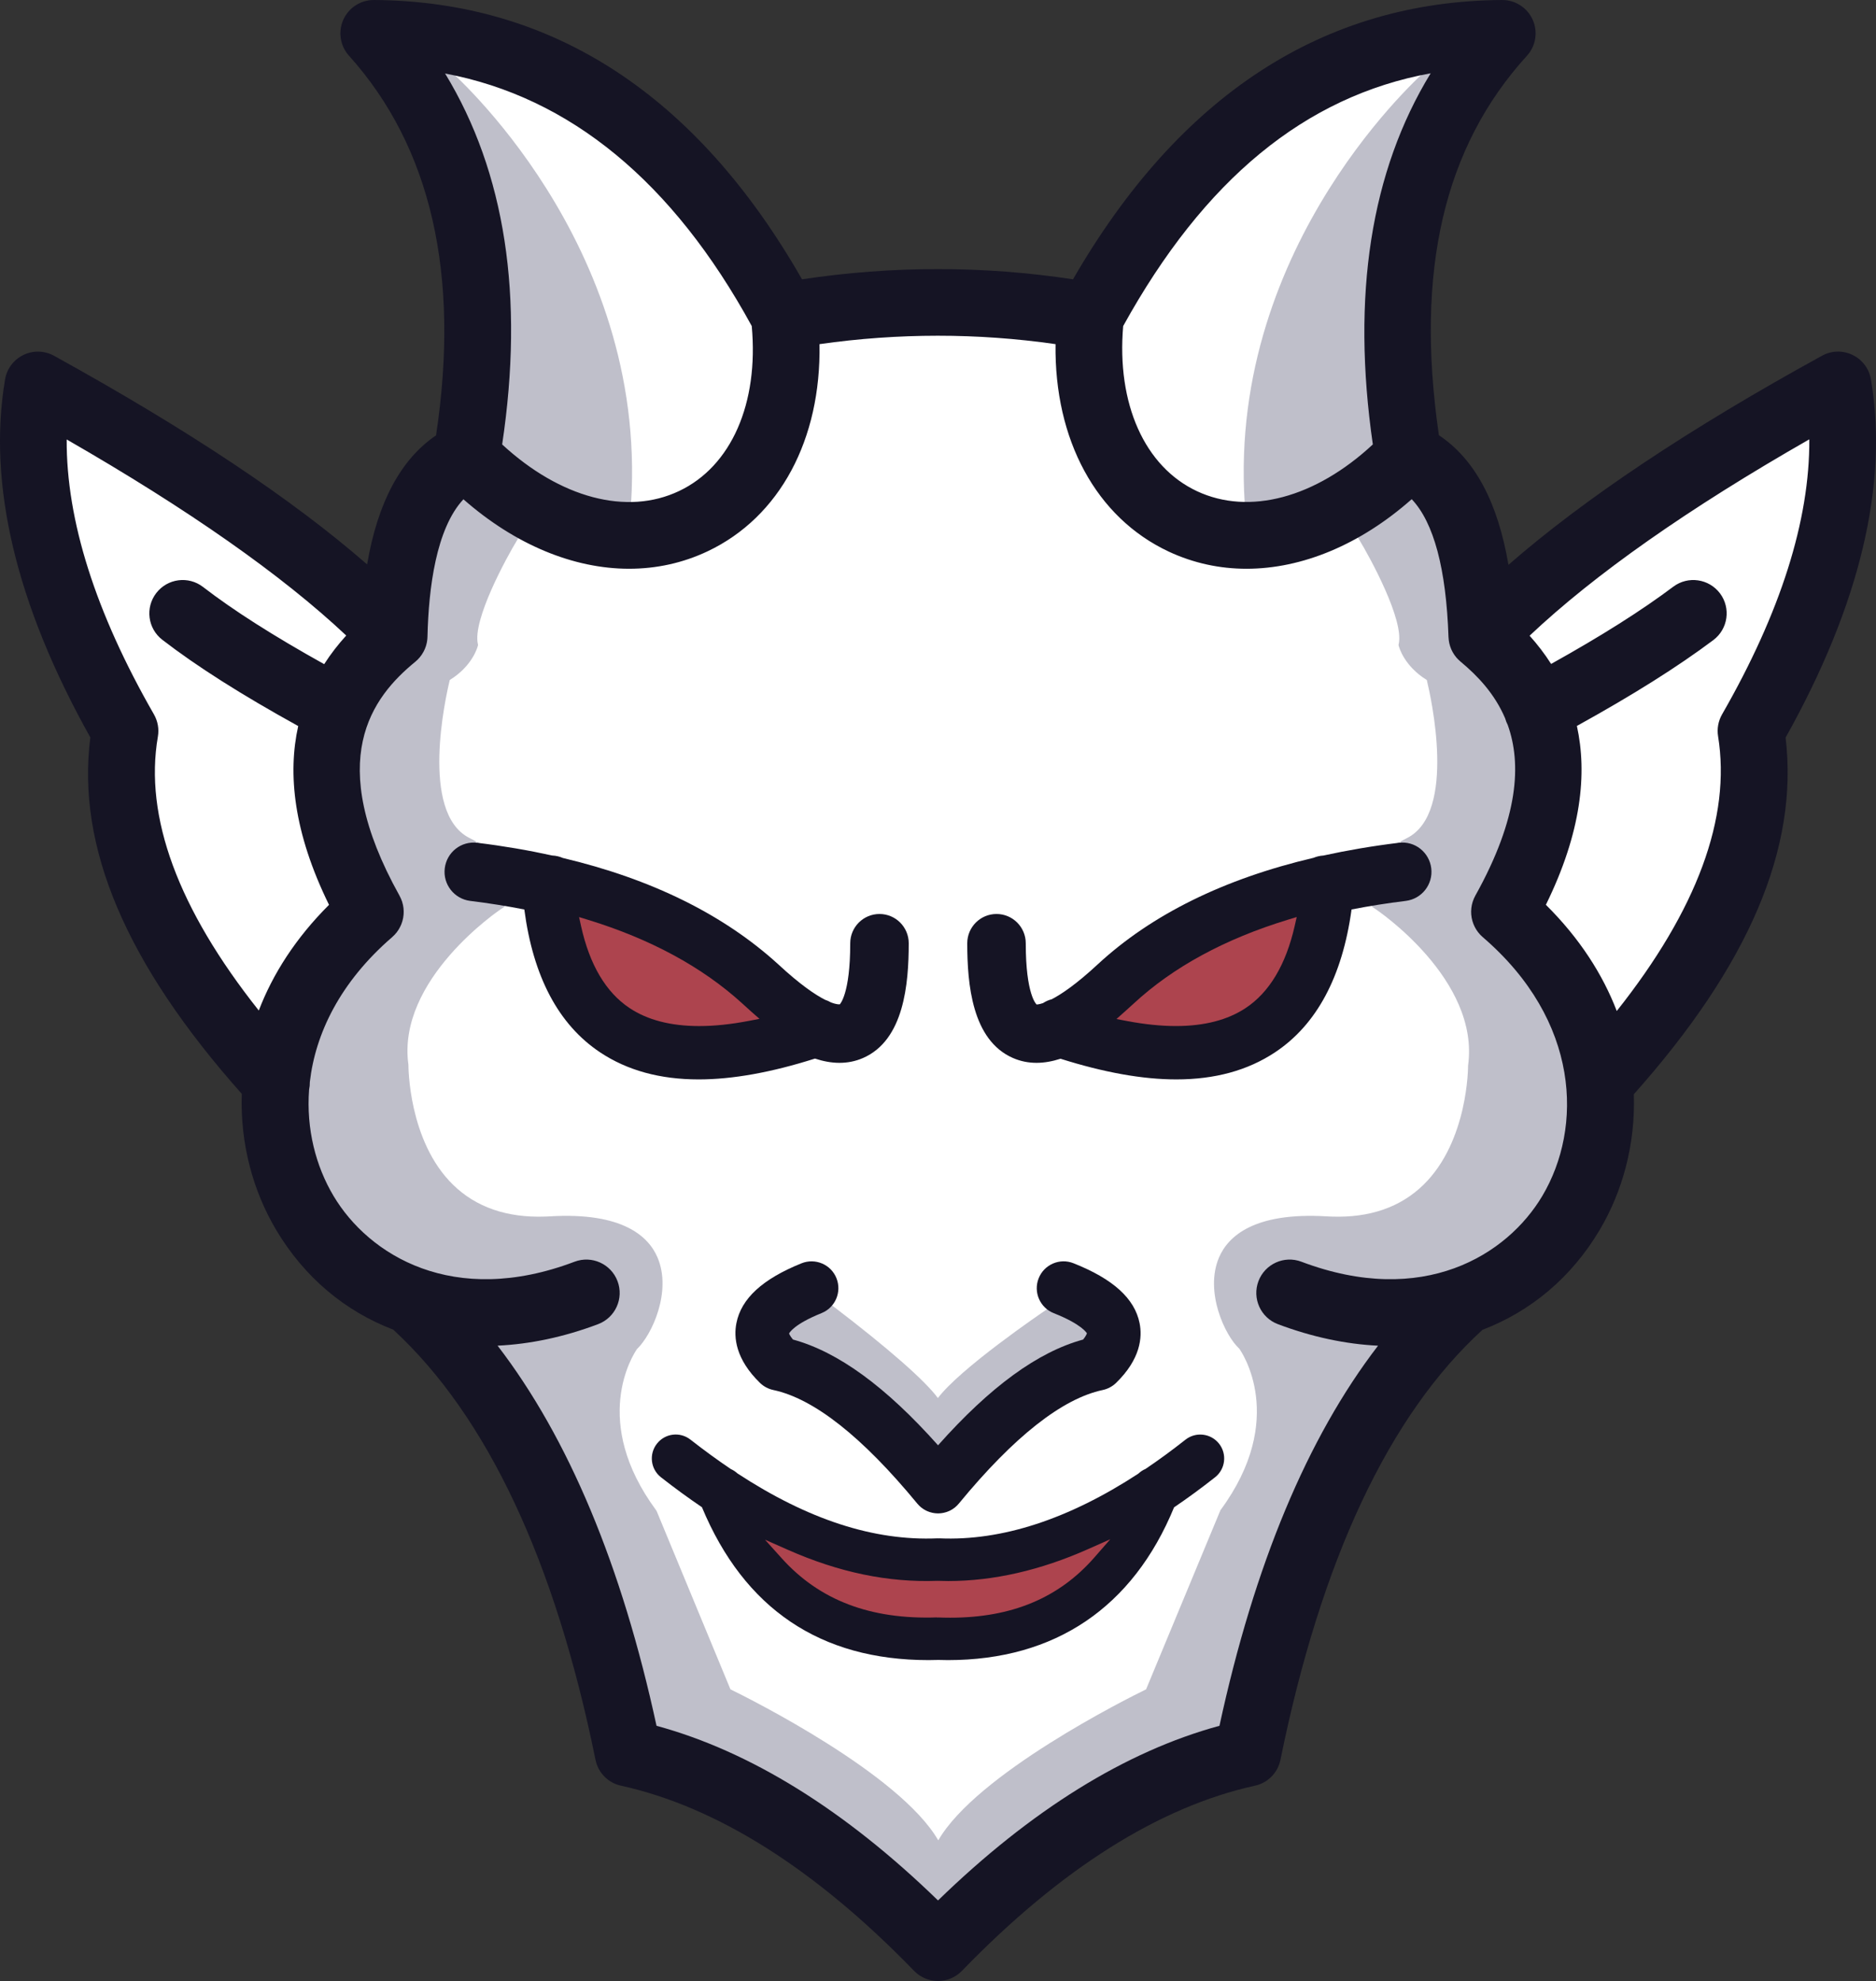 <svg version="1.1" id="图层_1" x="0px" y="0px" width="175.354px" height="185.172px" viewBox="0 0 175.354 185.172" enable-background="new 0 0 175.354 185.172" xml:space="preserve" xmlns:xml="http://www.w3.org/XML/1998/namespace" xmlns="http://www.w3.org/2000/svg" xmlns:xlink="http://www.w3.org/1999/xlink">
  <rect x="0" y="0" width="175.354" height="185.172" fill="#333333" stroke="none"/>
  <path fill="#FFFFFF" d="M144.596,112.042c-3.38,5.692-11.463,10.773-23.122,6.367c-0.65-0.248-1.361-0.229-1.998,0.059
	c-0.64,0.287-1.129,0.807-1.377,1.463c-0.508,1.352,0.175,2.867,1.522,3.376c3.09,1.167,6.189,1.835,9.212,1.984l0.954,0.047
	l-0.582,0.757c-6.539,8.501-11.495,20.388-14.73,35.33l-0.063,0.297l-0.293,0.08c-8.68,2.363-17.458,7.814-26.091,16.201
	l-0.349,0.339l-0.348-0.339c-8.638-8.387-17.417-13.838-26.094-16.201l-0.293-0.08l-0.064-0.297
	c-3.226-14.89-8.194-26.777-14.765-35.334l-0.583-0.759l0.956-0.045c3.038-0.145,6.148-0.811,9.245-1.98
	c1.35-0.509,2.032-2.023,1.522-3.376c-0.247-0.655-0.735-1.174-1.374-1.462c-0.638-0.287-1.348-0.309-2.001-0.06
	c-11.652,4.411-19.745-0.672-23.135-6.366c-1.784-2.997-2.619-6.63-2.351-10.231c0.051-0.257,0.07-0.454,0.066-0.655
	c0.591-5.2,3.31-9.995,7.864-13.932c0.07-0.06,0.133-0.122,0.193-0.186l0.437,0.259L36.6,86.944l0.09-0.105
	c0.026-0.035,0.057-0.081,0.089-0.129c0.085-0.126,0.117-0.183,0.146-0.24c0.057-0.111,0.087-0.175,0.115-0.243
	c0.041-0.101,0.06-0.16,0.078-0.22c0.035-0.11,0.042-0.15,0.051-0.19l0.516-0.022l0,0l-0.492-0.084l0.018-0.134l0.516-0.092
	l-0.498-0.04l0.003-0.115l0.504-0.148l-0.5,0.011l0.493-0.138l-0.499,0.033l0.487-0.208l-0.494,0.079l0.473-0.209l-0.493,0.084
	l0.465-0.25l-0.489,0.104l-0.069-0.261c-0.016-0.046-0.042-0.113-0.07-0.179c-0.054-0.131-0.094-0.212-0.139-0.294
	c-7.264-13.031-2.566-19.07,1.599-22.479l0.269-0.259l0.455,0.242l0,0l-0.381-0.323c0.04-0.049,0.077-0.097,0.114-0.148l0.245-0.411
	l0.515,0.08l-0.46-0.195l0.511,0.061l0,0l-0.239-0.089L39.3,60.43l-0.002-0.085l0.065-0.176l-0.006-0.003l0.049-0.197l0.373-0.033
	l-0.356-0.066l0.02-0.141l0.506-0.058l0,0l-0.495-0.089l0.005-0.102c0.104-4.4,0.793-10.254,3.493-13.151l0.331-0.355l0.365,0.321
	c4.678,4.107,10.061,6.37,15.157,6.37c2.51,0,4.909-0.534,7.129-1.587c6.521-3.09,10.322-10.155,10.166-18.898l-0.008-0.441
	l0.438-0.062c7.402-1.054,14.872-1.055,22.206-0.002l0.435,0.062l-0.006,0.439c-0.119,8.78,3.729,15.858,10.293,18.934
	c2.21,1.033,4.583,1.557,7.056,1.557c5.092,0,10.459-2.265,15.112-6.378l0.361-0.32l0.333,0.351c2.15,2.27,3.354,6.718,3.575,13.222
	l0.096,0.597l-0.461,0.213l0.493-0.099l0.041,0.114l-0.402,0.343l0.46-0.197l-0.403,0.316l0,0l0.469-0.182l-0.405,0.305l0,0
	l0.452-0.215v0.001l0.374,0.502c0.102,0.104,0.155,0.154,0.21,0.2l0.082,0.075c2.044,1.702,3.396,3.43,4.245,5.427
	c0.073,0.242,0.142,0.423,0.232,0.6c1.598,4.452,0.567,9.956-3.036,16.419c-0.062,0.117-0.091,0.178-0.118,0.24
	c-0.041,0.103-0.067,0.169-0.088,0.236l-0.506-0.048l0.47,0.177l-0.031,0.123l-0.51,0.023l0,0l0.493,0.081l-0.04,0.412
	c0.004,0.145,0.005,0.197,0.009,0.247c0.017,0.142,0.025,0.205,0.035,0.267c0.02,0.079,0.034,0.146,0.05,0.21l0.01,0.031
	c0.019,0.06,0.036,0.118,0.057,0.173l0.027,0.068c0.026,0.069,0.055,0.141,0.09,0.207c0.057,0.104,0.094,0.169,0.134,0.235
	l-0.351,0.368l0.42-0.271c0.021,0.031,0.039,0.063,0.062,0.092c0.113,0.147,0.236,0.275,0.376,0.394
	C148.254,95.248,148.494,105.47,144.596,112.042z M169.621,41.063l-0.005-0.856l-0.743,0.425
	c-11.31,6.464-20.138,12.664-26.241,18.425l-0.354,0.335l0.327,0.363c0.729,0.811,1.391,1.677,1.962,2.574l0.254,0.397l0.411-0.229
	c4.724-2.63,8.477-5.003,11.475-7.256c1.154-0.864,2.8-0.63,3.667,0.523c0.865,1.155,0.63,2.801-0.522,3.667
	c-3.329,2.494-7.481,5.107-12.696,7.987l-0.326,0.18l0.08,0.365c1.067,4.844,0.105,10.359-2.859,16.391l-0.158,0.323l0.255,0.253
	c2.968,2.944,5.158,6.225,6.511,9.751l0.313,0.819l0.545-0.688c7.596-9.577,10.816-18.349,9.572-26.071
	c-0.096-0.585,0.016-1.195,0.312-1.717C166.9,57.445,169.667,48.71,169.621,41.063z M111.677,46.369L111.677,46.369
	c1.522,0.712,3.158,1.06,4.853,1.06c3.96,0,8.241-1.902,12.134-5.52l0.191-0.178l-0.037-0.26
	c-1.989-13.755-0.193-25.316,5.337-34.36l0.583-0.954l-1.1,0.202c-11.904,2.178-21.42,9.989-29.089,23.877l-0.061,0.199
	C103.85,37.889,106.604,43.994,111.677,46.369z M31.362,84.682l-0.158-0.322c-2.965-6.036-3.921-11.547-2.841-16.382l0.082-0.366
	l-0.328-0.181c-5.299-2.925-9.433-5.549-12.639-8.022c-0.554-0.427-0.908-1.043-0.998-1.737c-0.089-0.693,0.097-1.379,0.524-1.933
	s1.043-0.909,1.734-0.999c0.694-0.09,1.38,0.096,1.938,0.526c2.862,2.207,6.585,4.58,11.381,7.253l0.411,0.229l0.254-0.396
	c0.58-0.904,1.256-1.782,2.01-2.609l0.332-0.364l-0.358-0.337C26.687,53.379,17.864,47.19,6.483,40.646l-0.745-0.428l-0.004,0.859
	c-0.04,7.647,2.727,16.378,8.222,25.949c0.303,0.531,0.413,1.152,0.31,1.748c-1.312,7.624,1.896,16.371,9.534,25.998l0.545,0.688
	l0.313-0.819c1.341-3.506,3.512-6.771,6.45-9.704L31.362,84.682z M46.443,41.471l-0.039,0.262l0.194,0.18
	c3.925,3.623,8.221,5.525,12.184,5.525c1.718,0,3.375-0.358,4.91-1.088c5.042-2.388,7.752-8.487,7.073-15.917l-0.059-0.194
	C63.271,16.633,53.511,8.606,41.698,6.38l-1.104-0.208l0.584,0.959C46.725,16.241,48.497,27.794,46.443,41.471z" class="color c1"/>
  <g>
    <path fill="#BFBFCA" d="M74.054,125.709c0.051,0.007,5.231,0.77,13.253,9.725l0.39,0.435l0.37-0.452
		c0.067-0.082,6.775-8.208,13.287-9.714l0.209-0.049l0.544-0.918l-0.018-0.164c-0.021-0.211-0.08-0.769-3.554-2.354l-0.256-0.116
		l-0.232,0.157c-0.913,0.618-8.275,5.644-10.379,8.424c-1.214-1.647-4.672-4.683-9.946-8.702l-0.221-0.169l-0.26,0.1
		c-0.577,0.22-3.48,1.376-3.95,2.56l-0.095,0.239l0.628,0.971L74.054,125.709z" class="color c2"/>
    <path fill="#BFBFCA" d="M147.014,101.812l-0.01-0.067c-0.041-0.191-0.06-0.389-0.06-0.652c-0.589-5.138-3.308-9.933-7.864-13.87
		c-0.066-0.056-0.129-0.117-0.187-0.179l-0.369,0.337l0.303-0.413l-0.102-0.117c-0.034-0.046-0.065-0.091-0.149-0.214
		c-0.035-0.055-0.067-0.113-0.122-0.218c-0.031-0.062-0.06-0.125-0.104-0.233c-0.024-0.061-0.045-0.124-0.084-0.253
		c-0.013-0.042-0.021-0.085-0.052-0.223l-0.021-0.16l-0.501,0.022l0,0l0.487-0.129l-0.502-0.057l0,0l0.498-0.048l-0.001-0.181
		l0.121-0.719c0.018-0.058,0.042-0.117,0.089-0.237c0.035-0.082,0.074-0.161,0.123-0.247c7.265-13.031,2.566-19.071-1.659-22.534
		l-0.515-0.61l-0.447,0.226l0,0l0.382-0.333l-0.062-0.126l-0.479,0.155l0,0l0.427-0.267l-0.463,0.189l0.422-0.296l-0.048-0.136
		l-0.479,0.143l0,0l0.451-0.251L136,59.967l-0.488,0.109l0,0l0.47-0.224l-0.019-0.129l-0.497,0.054l0,0l0.487-0.188l-0.005-0.107
		c-0.104-4.4-0.795-10.253-3.493-13.151l-0.309-0.332l-0.36,0.274c-1.056,0.804-3.944,2.973-4.627,3.35l-0.457,0.252l0.271,0.446
		c1.209,1.985,4.244,7.625,3.773,9.851l-0.023,0.113l0.027,0.112c0.02,0.077,0.487,1.853,2.616,3.167
		c0.386,1.589,2.808,12.365-1.803,14.749l-0.642,0.336l-0.038,0.02l0.201,0.384l-0.02,0.039l-0.241-0.395l0.051,0.109l-0.063-0.103
		l0.185,0.37l-0.192-0.366l-0.412,0.215l0.209,0.402l-0.245-0.383l-0.085,0.042l0.132,0.281l-0.145-0.275l-0.757,0.39l0.128,0.264
		l0.063,0.13l-0.068-0.124l-0.143-0.261l-0.083,0.044l0,0l-0.112,0.06v-0.001l-0.36,0.181l-0.026,0.586l0.513,0.302l0.257-0.142
		l-0.159-0.302l0.141,0.312l-0.08-0.16l0.066,0.167l-0.206-0.445l0.14,0.279l-0.11-0.245l0.024,0.029l-0.025-0.062l0.283,0.39
		l-0.007-0.015l0.005,0.006l-0.042-0.088l0.067,0.085l-0.18-0.374l0.257,0.333l0.334-0.171l-0.02-0.038l0.021,0.038l0.476-0.247
		l-2.43,4.835l0.369,0.245c0.098,0.064,9.753,6.562,8.63,14.612c0.001,0.07,0.021,7.06-4.174,11.152
		c-2.141,2.09-5.027,3.095-8.586,2.966l-0.469-0.021c-6.771-0.403-9.207,1.865-10.052,3.847c-1.362,3.198,0.554,7.297,1.896,8.523
		c0.188,0.263,4.553,6.536-1.762,15.098l-6.95,16.744c-1.819,0.89-15.829,7.894-19.425,14.116
		c-3.595-6.223-17.606-13.227-19.426-14.116l-6.888-16.639l-0.06-0.105c-6.135-8.317-2.191-14.477-1.789-15.062
		c1.405-1.34,3.271-5.391,1.922-8.559c-0.843-1.981-3.273-4.252-10.052-3.848c-0.157,0.01-0.312,0.017-0.467,0.021
		c-3.562,0.124-6.448-0.878-8.588-2.966c-4.194-4.094-4.175-11.082-4.179-11.227c-1.116-7.977,8.537-14.474,8.635-14.538l0.37-0.245
		l-2.431-4.836l0.877,0.453l0.241-0.436l-0.185,0.464l0.067-0.105l-0.05,0.112l0.01-0.016l-0.008,0.02l0.113-0.177l-0.086,0.191
		l0.131-0.213l-0.111,0.223l0.274,0.141l0.486-0.319L46.46,79.66l-0.54-0.272l-0.211,0.395l0.207-0.397l-0.149,0.283l0.143-0.287
		l-0.762-0.393l-0.369,0.706l0.292-0.746l-0.466-0.243l-0.229,0.437l0.149-0.477l-0.201,0.38l0.198-0.381l-0.68-0.354
		c-4.606-2.381-2.188-13.158-1.801-14.749c2.13-1.313,2.597-3.089,2.616-3.167l0.028-0.112l-0.024-0.113
		c-0.47-2.225,2.564-7.866,3.774-9.851l0.271-0.446l-0.457-0.252c-0.683-0.376-3.572-2.545-4.628-3.349l-0.36-0.274l-0.309,0.331
		c-2.167,2.325-3.342,6.75-3.493,13.151l-0.005,0.102l0.495,0.089l0,0l-0.505,0.05l-0.016,0.116l0.371,0.094l-0.392,0.038
		l-0.049,0.197l0.006,0.003l-0.065,0.176l0.002,0.085l0.228,0.001l0.239,0.089l0,0l-0.511-0.061l0.46,0.195L39.2,60.577
		l-0.058,0.118l0.441,0.236l0,0l-0.498-0.142c-0.025,0.045-0.05,0.087-0.065,0.111l-0.062,0.083
		c-0.038,0.051-0.075,0.101-0.125,0.159l-0.334,0.331c-4.165,3.409-8.862,9.449-1.599,22.479c0.045,0.082,0.084,0.163,0.139,0.294
		c0.028,0.066,0.054,0.133,0.076,0.199l0.475-0.157l-0.442,0.285l0.073,0.373l0.496-0.067l-0.487,0.208l0.499-0.033l0,0
		l-0.493,0.138l0.5-0.011l-0.504,0.148l-0.003,0.115l0.498,0.04l0,0l-0.519,0.118l-0.013,0.104l0.493,0.082l0,0l-0.518,0.028
		c-0.009,0.041-0.017,0.082-0.051,0.191c-0.018,0.061-0.038,0.121-0.08,0.225c-0.026,0.064-0.055,0.127-0.113,0.239
		c-0.029,0.057-0.06,0.113-0.146,0.24c-0.032,0.048-0.063,0.095-0.092,0.133c-0.032,0.042-0.068,0.081-0.103,0.119l0.37,0.336
		l-0.437-0.259c-0.061,0.065-0.125,0.126-0.193,0.186c-4.556,3.938-7.273,8.732-7.864,13.932c0.003,0.197-0.016,0.396-0.066,0.655
		c-0.267,3.602,0.567,7.235,2.351,10.231c3.39,5.694,11.482,10.778,23.135,6.366c0.653-0.25,1.363-0.227,2,0.059
		c0.639,0.288,1.127,0.808,1.375,1.463c0.509,1.352-0.173,2.866-1.522,3.376c-3.097,1.17-6.207,1.836-9.245,1.98l-0.956,0.045
		l0.583,0.759c6.571,8.557,11.539,20.444,14.765,35.334l0.065,0.301l13.091,5.757c4.437,2.723,8.909,6.263,13.295,10.521
		l0.364,0.333l0.009-0.009l0.019,0.02l0.354-0.344c4.387-4.259,8.859-7.799,13.236-10.489l12.718-5.671l0.432-0.115l0.065-0.303
		c3.225-14.887,8.192-26.774,14.764-35.334l0.583-0.759l-0.956-0.045c-3.037-0.144-6.147-0.811-9.244-1.98
		c-1.349-0.509-2.031-2.023-1.522-3.376c0.248-0.655,0.735-1.175,1.374-1.462c0.637-0.287,1.347-0.31,2.003-0.06
		c11.649,4.411,19.743-0.672,23.134-6.366C146.446,109.044,147.281,105.41,147.014,101.812z M130.78,79.663l-0.001,0.001
		l-0.037-0.075L130.78,79.663z M131.305,79.481l-0.084-0.139l-0.09-0.206L131.305,79.481z M129.465,79.988l-0.012-0.017
		L129.465,79.988L129.465,79.988z M129.587,79.994l-0.011-0.022l0.018,0.022H129.587z M44.659,79.725l-0.032-0.063l0.287-0.547
		L44.659,79.725z M39.941,59.777L39.941,59.777L39.941,59.777L39.941,59.777z M39.799,59.934l0.116,0.029l0,0l-0.116,0.002V59.934z
		 M39.799,60.358l0.022,0.009l-0.022-0.004V60.358z M36.883,87.381L36.883,87.381L36.883,87.381L36.883,87.381L36.883,87.381z" class="color c2"/>
    <path fill="#BFBFCA" d="M116.371,47.409l0.455,0.014c0.01,0,0.046,0.001,0.106,0.001c0.47,0,2.383-0.06,4.644-0.965
		c0.102-0.02,2.545-0.531,7.148-4.536l0.215-0.187l-0.051-0.28c-0.038-0.207-3.671-20.867,5.256-34.307l1.978-2.978l-2.719,2.321
		c-0.187,0.159-18.585,16.162-17.061,40.462L116.371,47.409z" class="color c2"/>
    <path fill="#BFBFCA" d="M46.446,41.456l-0.051,0.28l0.215,0.187c4.575,3.982,7.018,4.512,7.059,4.512l0,0
		c2.342,0.928,4.267,0.989,4.734,0.989c0.06,0,0.096-0.001,0.105-0.001l0.455-0.015l0.028-0.454
		c1.525-24.3-16.875-40.304-17.062-40.462l-2.72-2.321l1.979,2.979C50.11,20.579,46.484,41.248,46.446,41.456z" class="color c2"/>
  </g>
  <path fill="#151424" d="M73.756,124.654c0.025-0.061,0.428-0.859,3.038-1.912c1.286-0.52,1.907-1.979,1.39-3.266
	c-0.517-1.289-1.98-1.904-3.265-1.389c-3.645,1.469-5.639,3.301-6.086,5.598c-0.262,1.318-0.085,3.361,2.215,5.592
	c0.34,0.326,0.766,0.553,1.228,0.652c3.791,0.803,8.316,4.367,13.451,10.602c0.002,0.004,0.004,0.006,0.007,0.008
	c0.003,0.004,0.006,0.01,0.011,0.014c0.008,0.012,0.018,0.02,0.027,0.029c0.046,0.055,0.094,0.107,0.146,0.158
	c0.033,0.033,0.068,0.064,0.103,0.094c0.023,0.021,0.043,0.043,0.067,0.061c0.009,0.008,0.018,0.014,0.027,0.021
	c0.033,0.027,0.068,0.053,0.103,0.076c0.034,0.025,0.067,0.049,0.103,0.072c0.035,0.021,0.07,0.045,0.106,0.064
	c0.042,0.025,0.085,0.047,0.128,0.068c0.029,0.016,0.059,0.031,0.089,0.045c0.072,0.031,0.145,0.061,0.22,0.086
	c0.025,0.01,0.05,0.016,0.076,0.023c0.055,0.018,0.109,0.033,0.166,0.045c0.026,0.008,0.056,0.014,0.084,0.02
	c0.056,0.01,0.113,0.02,0.17,0.027c0.025,0.004,0.051,0.008,0.076,0.01c0.082,0.008,0.164,0.014,0.246,0.014
	s0.163-0.006,0.245-0.014c0.025-0.002,0.051-0.006,0.076-0.01c0.058-0.008,0.114-0.018,0.17-0.027
	c0.029-0.006,0.057-0.012,0.084-0.02c0.057-0.012,0.111-0.027,0.168-0.045c0.024-0.008,0.05-0.014,0.074-0.023
	c0.075-0.025,0.148-0.055,0.221-0.086c0.029-0.014,0.057-0.029,0.086-0.043c0.044-0.023,0.088-0.045,0.132-0.07
	c0.035-0.02,0.069-0.043,0.103-0.064c0.035-0.021,0.07-0.047,0.105-0.072c0.034-0.023,0.067-0.049,0.102-0.076
	c0.009-0.006,0.019-0.014,0.027-0.021c0.024-0.018,0.047-0.041,0.069-0.063c0.033-0.029,0.067-0.059,0.1-0.09
	c0.054-0.053,0.104-0.107,0.151-0.164c0.008-0.01,0.016-0.018,0.023-0.025c0.003-0.004,0.006-0.006,0.01-0.01
	c0.002-0.004,0.005-0.008,0.008-0.012c5.133-6.234,9.653-9.799,13.447-10.602c0.463-0.1,0.887-0.326,1.228-0.652
	c2.3-2.232,2.473-4.273,2.209-5.592c-0.46-2.307-2.479-4.137-6.18-5.604c-1.284-0.512-2.746,0.119-3.255,1.41
	c-0.511,1.287,0.12,2.746,1.409,3.256c2.681,1.061,3.083,1.875,3.1,1.875c-0.003,0.021-0.05,0.219-0.351,0.592
	c-4.222,1.15-8.684,4.402-13.562,9.885c-4.882-5.482-9.344-8.734-13.564-9.887C73.817,124.848,73.765,124.658,73.756,124.654z" class="color c3"/>
  <path fill="#151424" d="M76.178,98.951c0.761,0.25,1.525,0.398,2.285,0.398c0.747,0,1.488-0.137,2.208-0.453
	c3.829-1.67,4.27-6.92,4.27-10.725c0-1.51-1.223-2.736-2.733-2.736s-2.735,1.227-2.735,2.736c0,4.801-0.982,5.699-0.967,5.703
	c-0.028,0.01-0.28,0.041-0.844-0.178c-0.171-0.1-0.352-0.18-0.539-0.242c-0.907-0.459-2.313-1.398-4.383-3.318
	c-5.103-4.652-11.856-7.977-20.132-9.938c-0.307-0.135-0.642-0.215-0.993-0.229c-2.228-0.492-4.557-0.891-6.996-1.189
	c-1.518-0.186-2.862,0.883-3.047,2.385c-0.183,1.498,0.885,2.861,2.383,3.047c1.75,0.213,3.431,0.484,5.055,0.803
	c0.822,6.273,3.195,10.762,7.079,13.35c2.539,1.689,5.593,2.533,9.222,2.533C68.482,100.898,72.097,100.244,76.178,98.951z
	 M59.12,93.811c-2.104-1.4-3.551-3.869-4.32-7.357c5.78,1.773,10.551,4.35,14.239,7.711c0.272,0.254,0.56,0.514,0.854,0.773
	C65.22,95.836,61.608,95.467,59.12,93.811z" class="color c3"/>
  <path fill="#151424" d="M110.805,134.576c-1.253,0.99-2.498,1.9-3.733,2.734c-0.249,0.105-0.476,0.256-0.675,0.445
	c-6.514,4.252-12.763,6.299-18.592,6.041c-0.028,0-0.057,0.004-0.083,0.006c-0.031-0.002-0.063-0.006-0.094-0.006
	c-5.945,0.258-12.104-1.754-18.708-6.076c-0.179-0.164-0.382-0.299-0.601-0.396c-1.243-0.838-2.501-1.754-3.778-2.754
	c-0.979-0.766-2.378-0.592-3.138,0.381c-0.762,0.975-0.59,2.379,0.381,3.139c1.288,1.008,2.563,1.939,3.828,2.797
	c3.953,9.486,11.065,14.291,21.172,14.291c0.306,0,0.618-0.006,0.931-0.016c0.301,0.01,0.597,0.016,0.894,0.016
	c10.007,0,17.287-4.92,21.133-14.279c1.273-0.863,2.552-1.801,3.836-2.813c0.969-0.766,1.133-2.172,0.368-3.141
	C113.18,133.977,111.773,133.811,110.805,134.576z M87.715,150.691c-0.014,0-0.023,0-0.036,0.002
	c-0.011-0.002-0.021-0.002-0.032-0.002c-0.021,0-0.044,0-0.067,0c-6.06,0.189-10.73-1.58-14.139-5.367
	c4.487,1.984,8.855,2.963,13.175,2.963c0.343,0,0.687-0.008,1.029-0.02c0.331,0.012,0.663,0.02,0.994,0.02
	c4.311,0,8.746-1.014,13.275-3.027C98.536,149.125,93.853,150.939,87.715,150.691z" class="color c3"/>
  <path fill="#151424" d="M133.783,81.166c-0.182-1.498-1.533-2.584-3.047-2.385c-2.459,0.301-4.801,0.701-7.037,1.191
	c-0.32,0.018-0.629,0.09-0.914,0.211c-8.368,1.965-15.142,5.299-20.187,9.969c-1.989,1.844-3.374,2.777-4.283,3.25
	c-0.292,0.076-0.57,0.197-0.823,0.363c-0.418,0.143-0.602,0.125-0.598,0.131c-0.026-0.021-1.014-0.916-1.014-5.725
	c0-1.51-1.224-2.736-2.733-2.736c-1.511,0-2.735,1.227-2.735,2.736c0,3.805,0.442,9.055,4.271,10.725
	c0.723,0.316,1.46,0.453,2.207,0.453c0.744,0,1.495-0.143,2.24-0.383c4.061,1.283,7.661,1.932,10.82,1.932
	c3.62,0,6.673-0.84,9.213-2.52c3.904-2.582,6.307-7.076,7.17-13.365c1.625-0.316,3.311-0.588,5.066-0.801
	C132.898,84.027,133.964,82.664,133.783,81.166z M116.148,93.816c-2.476,1.637-6.065,2.012-10.7,1.135
	c0.299-0.266,0.591-0.529,0.868-0.785c3.637-3.365,8.397-5.943,14.211-7.717C119.732,89.941,118.269,92.414,116.148,93.816z" class="color c3"/>
  <g>
    <path fill="#AD444E" d="M69.38,93.798l-0.004-0.004c-3.725-3.394-8.58-6.025-14.43-7.819l-0.819-0.251l0.185,0.837
		c0.799,3.617,2.323,6.196,4.532,7.666c1.686,1.122,3.864,1.684,6.508,1.684c1.414,0,2.961-0.16,4.636-0.482l1.003-0.193
		l-0.768-0.674C69.932,94.306,69.648,94.049,69.38,93.798z" class="color c4"/>
    <path fill="#AD444E" d="M88.639,147.787c-0.325,0-0.651-0.008-1.013-0.02c-4.609,0.17-9.188-0.78-13.983-2.899l-2.137-0.944
		l1.563,1.736c3.526,3.917,8.271,5.741,14.524,5.526l0.02,0.018l0.081-0.012c0.384,0.015,0.762,0.022,1.135,0.022
		c5.745,0,10.157-1.847,13.46-5.626l1.493-1.707l-2.072,0.921C97.257,146.783,92.859,147.787,88.639,147.787z" class="color c4"/>
    <path fill="#AD444E" d="M120.382,85.971c-5.885,1.794-10.73,4.428-14.404,7.827c-0.275,0.254-0.565,0.515-0.861,0.779l-0.761,0.676
		l1,0.189c1.645,0.312,3.166,0.467,4.559,0.467c2.643,0,4.822-0.56,6.51-1.676c2.222-1.469,3.767-4.051,4.591-7.673l0.191-0.841
		L120.382,85.971z" class="color c4"/>
  </g>
  <path fill="#151424" d="M166.904,68.947c6.947-12.416,9.631-23.674,7.977-33.479c-0.166-0.994-0.803-1.848-1.713-2.287
	c-0.91-0.445-1.979-0.42-2.859,0.072c-12.386,6.796-22.21,13.349-29.309,19.544c-1.008-5.887-3.158-9.887-6.502-12.115
	c-2.234-15.33,0.461-26.941,8.225-35.465c0.834-0.916,1.049-2.236,0.543-3.367C142.763,0.725,141.65,0,140.417,0
	c-0.008,0-0.014,0-0.021,0c-16.68,0.109-30.161,8.893-40.1,26.109c-8.377-1.277-16.876-1.275-25.329,0
	C65.127,8.895,51.675,0.109,34.958,0c-0.007,0-0.015,0-0.021,0c-1.227,0-2.342,0.721-2.844,1.84c-0.507,1.127-0.3,2.445,0.523,3.363
	c7.675,8.529,10.411,20.465,8.143,35.492c-3.309,2.248-5.465,6.289-6.442,12.064c-7.013-6.113-16.655-12.537-29.264-19.502
	c-0.888-0.488-1.95-0.521-2.861-0.078c-0.911,0.438-1.552,1.293-1.719,2.289c-1.653,9.801,1.03,21.055,7.971,33.463
	C7.133,79.156,11.775,90.08,22.6,102.248c-0.162,4.68,1.065,9.113,3.219,12.729c2.646,4.445,6.451,7.596,10.942,9.314
	c8.764,8.086,15.123,21.605,18.901,40.207c0.244,1.207,1.18,2.158,2.385,2.42c8.965,1.973,18.181,7.797,27.393,17.307
	c0.011,0.012,0.022,0.02,0.032,0.031c0.013,0.012,0.023,0.025,0.037,0.039c0.03,0.029,0.063,0.055,0.094,0.082
	c0.038,0.033,0.074,0.066,0.111,0.098c0.039,0.031,0.08,0.061,0.12,0.09c0.045,0.033,0.09,0.066,0.136,0.098
	c0.038,0.023,0.077,0.047,0.116,0.068c0.05,0.031,0.099,0.061,0.149,0.088c0.04,0.02,0.08,0.037,0.122,0.057
	c0.051,0.023,0.101,0.049,0.152,0.07c0.045,0.018,0.092,0.031,0.137,0.047c0.049,0.018,0.098,0.037,0.146,0.051
	c0.052,0.016,0.105,0.027,0.157,0.039c0.045,0.012,0.089,0.023,0.134,0.033c0.063,0.012,0.126,0.02,0.188,0.027
	c0.036,0.004,0.071,0.012,0.106,0.016c0.1,0.008,0.199,0.014,0.3,0.014c0.1,0,0.2-0.006,0.299-0.014
	c0.036-0.004,0.072-0.012,0.107-0.016c0.063-0.01,0.126-0.016,0.188-0.027c0.045-0.01,0.09-0.021,0.134-0.033
	c0.052-0.012,0.105-0.023,0.157-0.039c0.05-0.014,0.099-0.033,0.148-0.051c0.044-0.016,0.091-0.029,0.135-0.047
	c0.053-0.021,0.104-0.047,0.154-0.072c0.04-0.018,0.081-0.035,0.12-0.055c0.052-0.027,0.102-0.059,0.152-0.088
	c0.038-0.023,0.076-0.045,0.112-0.068c0.048-0.031,0.093-0.066,0.14-0.1c0.039-0.029,0.078-0.057,0.116-0.088
	c0.039-0.031,0.076-0.066,0.115-0.1c0.029-0.027,0.062-0.053,0.091-0.08c0.013-0.014,0.023-0.027,0.036-0.039
	c0.011-0.012,0.022-0.02,0.033-0.031c9.208-9.51,18.422-15.334,27.389-17.307c1.206-0.262,2.14-1.213,2.384-2.42
	c3.801-18.703,10.152-32.215,18.883-40.193c4.5-1.721,8.311-4.877,10.955-9.336c2.139-3.605,3.355-8.02,3.191-12.682
	C163.484,90.193,168.136,79.262,166.904,68.947z M104.986,30.477c7.563-13.693,17.016-21.48,28.742-23.627
	c-5.6,9.156-7.416,20.787-5.406,34.693c-5.357,4.98-11.546,6.658-16.433,4.373C106.981,43.619,104.364,37.734,104.986,30.477z
	 M70.268,30.477c0.661,7.232-1.909,13.109-6.789,15.42c-4.89,2.326-11.126,0.646-16.541-4.352
	c2.075-13.826,0.284-25.449-5.333-34.674C53.273,9.07,62.894,16.986,70.268,30.477z M24.19,94.459
	c-7.547-9.512-10.723-18.105-9.433-25.602c0.124-0.715-0.008-1.449-0.368-2.08c-5.465-9.52-8.195-18.139-8.156-25.699
	c11.361,6.533,20.122,12.676,26.129,18.328c-0.74,0.813-1.438,1.705-2.061,2.676c-4.758-2.652-8.481-5.023-11.32-7.213
	c-1.372-1.059-3.324-0.797-4.373,0.564c-1.052,1.363-0.801,3.32,0.564,4.371c3.204,2.473,7.375,5.123,12.702,8.064
	c-0.987,4.42-0.453,9.926,2.88,16.711C27.62,87.707,25.488,91.066,24.19,94.459z M144.166,111.787
	c-3.283,5.527-11.143,10.451-22.516,6.154c-1.609-0.613-3.41,0.203-4.019,1.813c-0.607,1.613,0.203,3.412,1.813,4.02
	c3.189,1.205,6.342,1.867,9.365,2.016c-6.594,8.572-11.563,20.473-14.823,35.529c-8.778,2.391-17.609,7.875-26.308,16.326
	c-8.702-8.451-17.536-13.936-26.311-16.326c-3.252-15.008-8.233-26.908-14.857-35.533c3.036-0.143,6.199-0.803,9.398-2.012
	c1.61-0.607,2.422-2.406,1.813-4.02c-0.607-1.609-2.407-2.426-4.02-1.813c-11.346,4.297-19.236-0.627-22.527-6.154
	c-1.662-2.791-2.556-6.26-2.282-9.938c0.05-0.23,0.072-0.465,0.068-0.701c0.52-4.541,2.835-9.348,7.691-13.545
	c0.082-0.07,0.159-0.145,0.232-0.223c0.025-0.027,0.047-0.055,0.071-0.082c0.043-0.049,0.087-0.098,0.127-0.148
	c0.041-0.055,0.078-0.109,0.116-0.166c0.019-0.027,0.038-0.053,0.056-0.08c0.043-0.068,0.083-0.139,0.119-0.211
	c0.009-0.016,0.02-0.033,0.028-0.051c0.036-0.074,0.07-0.148,0.102-0.225c0.006-0.018,0.014-0.033,0.02-0.049
	c0.029-0.072,0.053-0.146,0.075-0.221c0.006-0.023,0.015-0.043,0.021-0.066c0.02-0.066,0.033-0.133,0.047-0.199
	c0.008-0.033,0.016-0.064,0.021-0.096c0.011-0.059,0.016-0.115,0.022-0.172c0.007-0.045,0.013-0.086,0.017-0.131
	c0.004-0.049,0.004-0.096,0.005-0.145c0.002-0.053,0.005-0.105,0.004-0.158c-0.001-0.043-0.005-0.086-0.007-0.127
	c-0.004-0.059-0.006-0.117-0.012-0.174c-0.007-0.043-0.015-0.088-0.021-0.131c-0.01-0.057-0.017-0.111-0.028-0.166
	c-0.012-0.057-0.028-0.109-0.044-0.164c-0.01-0.043-0.021-0.086-0.033-0.129c-0.026-0.078-0.057-0.156-0.089-0.234
	c-0.006-0.018-0.011-0.035-0.02-0.051c-0.043-0.1-0.09-0.197-0.143-0.293c-7.08-12.701-2.549-18.555,1.478-21.85
	c0.046-0.037,0.086-0.078,0.129-0.117c0.017-0.016,0.034-0.027,0.05-0.043c0.004-0.004,0.007-0.008,0.01-0.01
	c0.006-0.006,0.012-0.012,0.019-0.016c0.051-0.053,0.099-0.107,0.147-0.16c0.019-0.021,0.039-0.041,0.057-0.063
	c0.047-0.057,0.09-0.113,0.133-0.172c0.02-0.027,0.039-0.053,0.059-0.08c0.035-0.053,0.067-0.107,0.1-0.164
	c0.021-0.033,0.044-0.068,0.063-0.104c0.026-0.049,0.05-0.098,0.073-0.148c0.02-0.043,0.042-0.086,0.061-0.129
	c0.019-0.045,0.033-0.09,0.05-0.135c0.011-0.029,0.024-0.059,0.033-0.088c0.001,0,0.001-0.002,0.001-0.002
	c0.007-0.021,0.014-0.041,0.021-0.064c0.012-0.039,0.021-0.078,0.032-0.119c0.015-0.057,0.03-0.115,0.042-0.172
	c0.008-0.039,0.013-0.074,0.02-0.113c0.01-0.061,0.02-0.123,0.026-0.186c0.004-0.035,0.006-0.07,0.008-0.104
	c0.004-0.061,0.01-0.121,0.01-0.18c0.107-4.545,0.812-10.088,3.359-12.822c4.84,4.25,10.288,6.494,15.487,6.494
	c2.541,0,5.024-0.535,7.344-1.635C72.904,48.328,76.759,41.06,76.6,32.17c7.361-1.049,14.763-1.051,22.064-0.002
	c-0.121,8.93,3.785,16.209,10.581,19.393c2.302,1.076,4.756,1.604,7.268,1.604c5.193,0,10.631-2.25,15.443-6.504
	c2.064,2.178,3.221,6.498,3.439,12.895c0.002,0.033,0.006,0.066,0.01,0.1c0.002,0.037,0.004,0.074,0.008,0.111
	c0.002,0.023,0.004,0.049,0.008,0.074c0.004,0.041,0.012,0.084,0.02,0.125c0.006,0.031,0.01,0.063,0.016,0.094
	c0.006,0.025,0.01,0.051,0.016,0.078c0.01,0.043,0.023,0.086,0.035,0.129c0.008,0.027,0.014,0.055,0.021,0.082
	c0.01,0.027,0.016,0.053,0.025,0.078c0.014,0.043,0.029,0.084,0.047,0.127c0.008,0.027,0.018,0.055,0.029,0.08
	c0.01,0.025,0.02,0.051,0.031,0.074c0.018,0.041,0.037,0.078,0.057,0.119c0.014,0.027,0.027,0.057,0.043,0.084
	c0.012,0.021,0.023,0.045,0.035,0.066c0.021,0.037,0.045,0.074,0.066,0.109c0.02,0.031,0.037,0.061,0.059,0.09
	c0.012,0.018,0.021,0.037,0.033,0.055c0.027,0.037,0.055,0.072,0.084,0.107c0.021,0.029,0.043,0.059,0.066,0.088
	c0.01,0.012,0.02,0.023,0.029,0.035c0.002,0.002,0.002,0.006,0.004,0.006c0.033,0.041,0.072,0.078,0.107,0.115
	c0.02,0.021,0.039,0.043,0.061,0.064c0.061,0.061,0.125,0.119,0.189,0.174c0.01,0.008,0.018,0.016,0.025,0.025
	c0.014,0.01,0.023,0.018,0.035,0.029c0.006,0.004,0.01,0.008,0.016,0.012c1.537,1.283,3.137,2.953,4.115,5.25
	c0.061,0.215,0.141,0.426,0.248,0.633c1.287,3.598,1.045,8.641-3.029,15.947c-0.012,0.02-0.02,0.039-0.029,0.059
	c-0.041,0.074-0.078,0.15-0.111,0.227c-0.006,0.014-0.01,0.025-0.014,0.039c-0.035,0.082-0.068,0.166-0.094,0.25
	c-0.012,0.031-0.018,0.064-0.027,0.096c-0.018,0.066-0.037,0.133-0.051,0.199c-0.01,0.041-0.014,0.084-0.021,0.125
	c-0.01,0.059-0.021,0.115-0.027,0.176c-0.004,0.041-0.006,0.084-0.008,0.125c-0.004,0.059-0.01,0.117-0.012,0.176
	c0,0.037,0.002,0.074,0.004,0.111c0,0.063,0.002,0.129,0.006,0.191c0.004,0.027,0.008,0.055,0.012,0.082
	c0.006,0.072,0.016,0.146,0.027,0.219c0.004,0.016,0.01,0.031,0.012,0.049c0.018,0.082,0.035,0.164,0.057,0.246
	c0.004,0.006,0.006,0.016,0.008,0.021c0.027,0.09,0.055,0.178,0.088,0.262c0.002,0.004,0.004,0.008,0.006,0.012
	c0.035,0.088,0.072,0.178,0.117,0.262c0.006,0.01,0.012,0.021,0.018,0.031c0.039,0.076,0.082,0.152,0.129,0.229
	c0.023,0.037,0.051,0.072,0.076,0.107c0.031,0.047,0.061,0.094,0.096,0.137c0.127,0.166,0.275,0.32,0.439,0.459
	C147.71,95.439,147.957,105.395,144.166,111.787z M160.593,68.824c1.223,7.594-1.965,16.215-9.471,25.68
	c-1.307-3.408-3.459-6.787-6.625-9.928c3.334-6.785,3.873-12.295,2.898-16.719c5.229-2.889,9.416-5.523,12.754-8.025
	c1.377-1.035,1.656-2.988,0.623-4.367c-1.031-1.369-2.982-1.662-4.367-0.623c-2.977,2.236-6.732,4.609-11.418,7.219
	c-0.609-0.957-1.289-1.836-2.012-2.639c6.076-5.738,14.838-11.893,26.145-18.355c0.045,7.563-2.686,16.186-8.156,25.711
	C160.611,67.398,160.478,68.121,160.593,68.824z" class="color c3"/>
</svg>